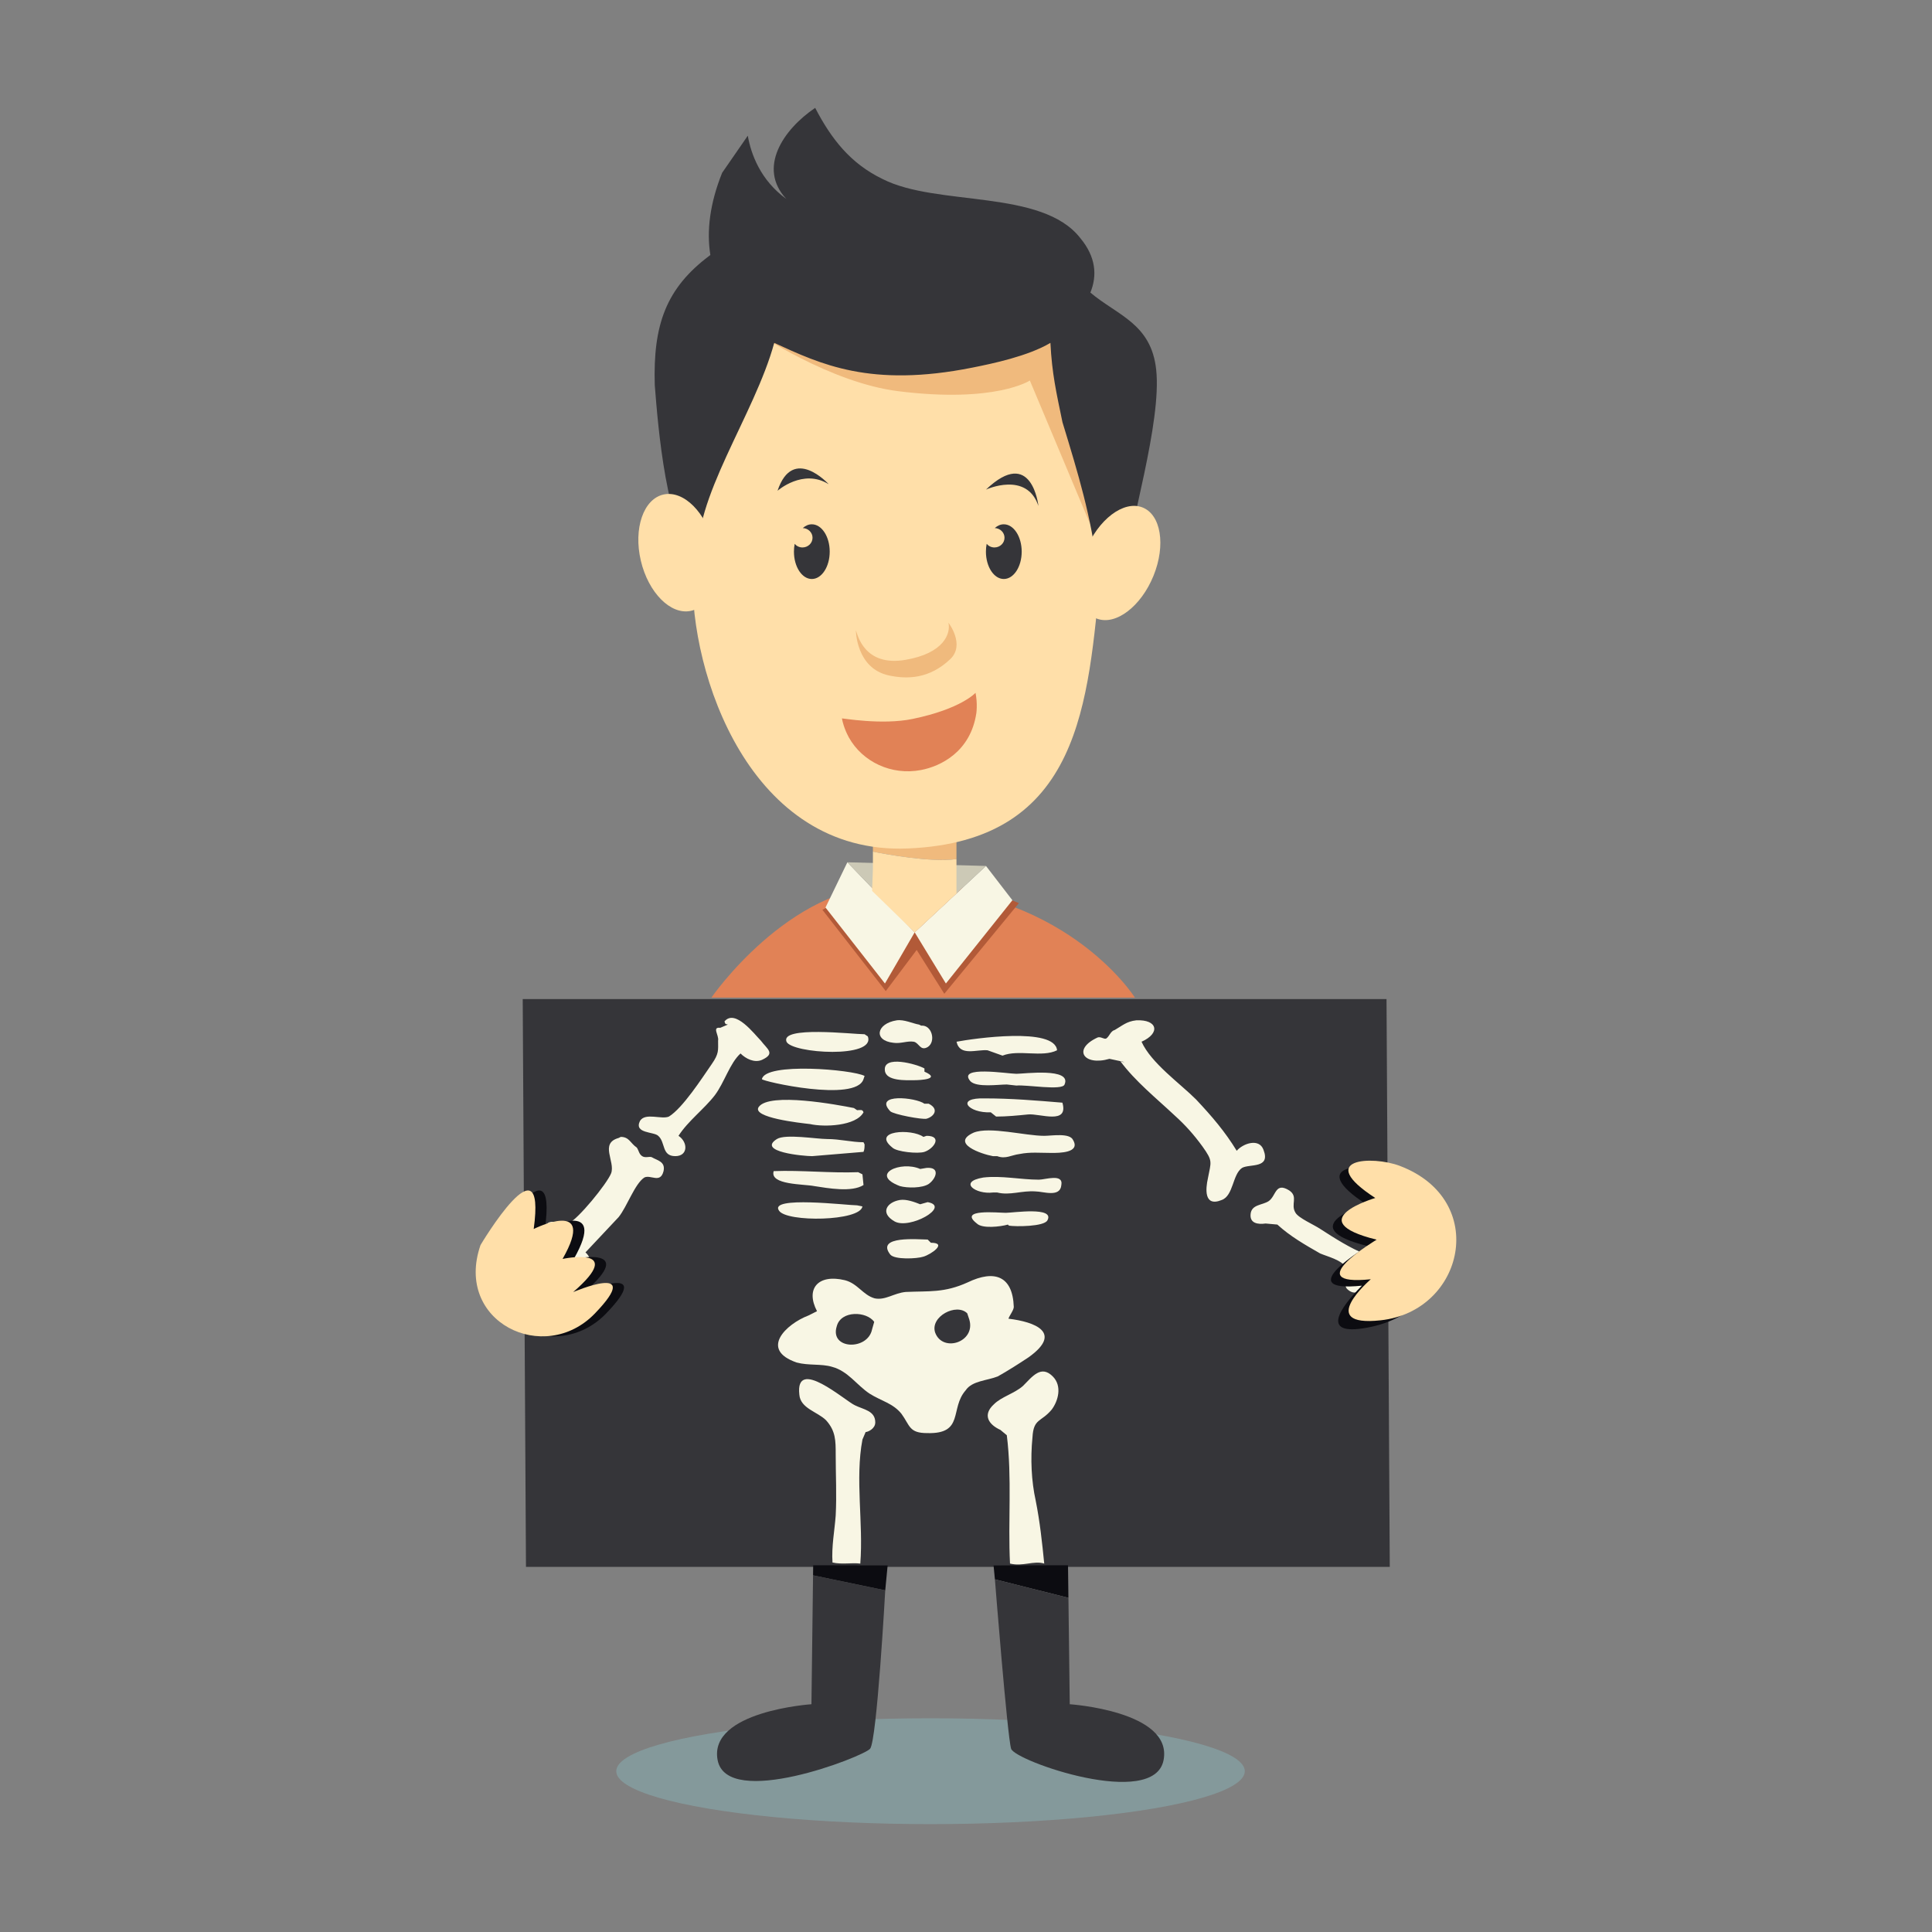 <svg version="1.2" baseProfile="tiny" xmlns="http://www.w3.org/2000/svg" viewBox="0 0 205 205"><rect x="0" y="0" width="205" height="205" fill="#808080" stroke="none"/><g><path fill="#353539" d="M55.464 106.01h91.656l.345 60.25h-91.655z"/><g><path fill="#353539" d="M100.52 109.689"/><path fill="#F8F6E4" d="M97.525 108.719c-.681-.114-1.588-.568-2.383-.454-2.156.34-2.496 2.156-.34 2.383.794.114 1.475-.227 2.156-.113.567.113.681 1.021 1.475.567.908-.567.454-2.383-.681-2.269l-.227-.114zM98.092 113.371c-.794-.454-4.425-1.475-4.198.227.113 1.135 2.269 1.021 3.063 1.021.681 0 2.95-.113 1.134-.908v-.34zM98.092 117.116c-.908-.681-5.446-1.134-3.631.794.34.34 3.404.908 3.858.794.794-.227 1.362-1.021.227-1.589h-.454zM97.979 120.633c-1.249-.908-5.56-.681-3.291 1.135.454.454 2.723.681 3.404.454 1.021-.341 1.929-1.702.227-1.702l-.34.113zM97.639 124.037c-2.042-.908-5.446.567-2.156 1.815.794.227 2.383.227 3.064-.227.794-.567 1.248-1.815-.227-1.702l-.681.114zM97.639 127.782c-.568-.227-1.475-.567-2.156-.454-1.362.227-2.156 1.362-.567 2.27 1.589.908 6.014-1.589 3.517-2.042l-.794.226zM98.433 131.526c-.908 0-5.559-.454-3.971 1.588.454.568 2.837.454 3.517.227.794-.227 2.61-1.475.794-1.475l-.34-.34zM86.691 139.128c-1.248-2.383.113-3.971 2.951-3.29 1.361.34 1.929 1.588 3.176 1.929 1.135.227 2.042-.567 3.291-.681 2.496-.113 4.085.114 6.581-1.021 2.837-1.361 4.766-.681 4.88 2.61 0 .34-.454.908-.567 1.248 2.836.34 5.787 1.475 2.155 4.085-1.021.681-2.269 1.475-3.29 2.042-1.135.454-2.723.454-3.404 1.475-1.702 1.929-.114 4.652-4.085 4.538-1.929 0-1.816-.794-2.723-2.042-.908-1.134-2.156-1.362-3.404-2.156-1.361-.908-2.269-2.383-3.971-2.836-1.135-.34-2.496-.114-3.744-.454-3.972-1.362-1.135-4.085 1.248-4.992l.906-.455z"/><path fill="#353539" d="M92.76 140.263c-.794-1.135-3.518-1.248-3.971.454-.794 2.496 3.29 2.61 3.744.34l.227-.794zM102.631 139.355c-1.135-1.134-3.971.341-3.404 2.043.794 2.155 4.312 1.021 3.631-1.362l-.227-.681z"/><path fill="#F8F6E4" d="M91.852 151.95c.227 0 1.021-.34 1.021-1.021 0-1.248-1.249-1.362-2.156-1.815-1.021-.454-6.354-5.219-5.901-1.135.113 1.475 1.929 1.815 2.837 2.723 1.021 1.135 1.021 2.156 1.021 3.631 0 2.156.114 4.312 0 6.468-.113 1.589-.454 3.291-.34 4.993 1.021.227 2.042 0 2.95.113.34-4.312-.567-8.964.228-13.162l.34-.795zM106.149 151.723c-1.248-.567-1.929-1.588-.681-2.723.794-.794 2.155-1.134 3.064-1.929 1.021-1.021 1.929-2.27 3.176-1.021 1.021 1.021.568 2.61-.113 3.517-1.135 1.362-1.929.908-2.042 2.95-.227 2.269-.113 4.652.34 6.694.453 2.269.681 4.425.908 6.695-1.135-.341-2.245.34-3.631 0-.227-4.539.227-9.077-.34-13.616l-.681-.567zM77.215 108.719c-.114-.114-.227.114-.34-.34 1.134-1.362 3.176 1.362 3.857 2.042.681.908 1.589 1.362.113 2.042-.794.34-1.702-.114-2.269-.681-1.135 1.021-1.702 3.063-2.723 4.425-1.135 1.475-2.837 2.723-3.858 4.312 1.021.681 1.021 2.156-.34 2.156-1.475 0-1.021-1.476-1.815-2.156-.453-.453-2.61-.227-1.929-1.588.567-.908 2.269-.114 3.064-.454 1.475-.908 3.517-4.085 4.539-5.56.794-1.135.681-1.475.681-2.496.113-.567-.681-1.475.227-1.362l.793-.34zM65.868 120.633c.908 0 1.021.681 1.702 1.135.227.34.227.681.567.908.34.227.794 0 1.021.113.568.34 1.475.453 1.249 1.475-.34 1.361-1.361.34-2.042.681-1.021.681-1.815 3.064-2.723 4.199l-3.518 3.744c.908.794.681 2.27-.567 1.702-.794-.454-.794-1.929-1.362-2.496-.681-.454-2.496-.227-2.383-1.589.113-1.589 1.815-.454 2.496-.681 1.021-.454 4.085-4.199 4.539-5.333.454-1.249-1.248-3.177.794-3.744l.227-.114zM117.722 112.35c-2.723.794-3.972-1.021-1.249-2.269.34-.114.681.227.908.113.341-.227.453-.794.908-.908.794-.454 1.248-.908 2.269-1.021 2.27-.113 2.61 1.362.568 2.27 1.021 2.269 4.085 4.425 5.787 6.127 1.702 1.815 3.064 3.404 4.312 5.446.681-.794 2.383-1.362 2.837-.113.794 2.042-1.475 1.475-2.27 1.929-1.021.681-.908 2.95-2.155 3.404-1.929.794-1.702-1.248-1.475-2.269.34-1.816.567-1.816-.567-3.404-.908-1.248-1.816-2.27-2.951-3.291-1.929-1.815-4.198-3.631-5.787-5.787.114.113.34.113.454.113l-1.589-.34zM134.288 129.824c-.794.113-1.702 0-1.588-1.021.113-1.021 1.248-.908 1.929-1.362.794-.568.681-2.042 2.156-1.135 1.021.681.113 1.475.681 2.383.34.568 1.929 1.248 2.61 1.702 1.588 1.021 3.177 2.043 4.879 2.723.34-.567 1.248-1.362 1.929-.908 1.248.794-.341 1.589-.795 2.042-.227.34-.681.113-1.021.567-.227.454.114 1.021-.113 1.362-.34.681-1.135 1.475-2.042.567-.454-.567.227-1.588-.114-2.269-.454-.794-1.929-1.135-2.723-1.475-1.588-.908-3.177-1.815-4.539-3.064l-1.249-.112zM91.738 109.741c-1.248 0-8.964-.908-8.283.794.568 1.248 9.531 1.815 8.624-.568l-.341-.226zM91.738 114.166c-1.248-.681-10.552-1.475-10.893.34 0 .227 9.985 2.496 10.779 0l.114-.34zM90.604 117.57c-1.702-.34-8.964-1.702-10.098-.114-.794 1.135 4.425 1.702 5.446 1.816 1.475.34 4.879.227 5.673-1.248-.113-.34-.34-.227-.681-.227l-.34-.227zM91.624 121.2c-1.248 0-2.496-.34-3.857-.34-1.135 0-4.425-.567-5.334 0-2.155 1.362 2.837 1.816 3.744 1.816l5.446-.454c.114-.227.114-.567.114-.794l-.113-.228zM91.058 124.378c-2.95.113-6.014-.227-8.964-.113-.453 1.475 3.178 1.361 4.312 1.589 1.474.227 3.971.681 5.219-.113l-.113-1.135-.454-.228zM90.944 127.895c-1.021 0-9.417-1.021-8.283.567.794 1.248 8.623 1.135 8.85-.454l-.567-.113zM104.787 111.443c-1.135-.114-2.951.681-3.291-.908 1.815-.341 10.439-1.589 10.666.908-1.588.794-4.085-.114-5.787.567l-1.588-.567zM106.83 115.073c-.908 0-3.178.34-3.858-.34-1.475-1.702 3.971-.794 4.879-.794.794 0 5.9-.681 5.106 1.134-.227.681-4.085 0-5.106.113l-1.021-.113zM105.128 118.024c-2.383.113-3.858-1.589-.568-1.476 2.723 0 5.446.227 8.17.454.681 2.383-2.383 1.134-3.631 1.248-1.135.114-2.269.227-3.404.227l-.567-.453zM105.354 122.676c-1.248-.227-4.539-1.362-2.042-2.496 1.702-.681 5.446.34 7.489.34.794 0 2.723-.34 3.064.454.794 1.361-1.475 1.361-2.269 1.361-1.249 0-2.27-.113-3.404.114-.908.113-1.475.567-2.383.227h-.455zM105.354 126.534c-1.815.227-3.744-1.135-1.021-1.589 1.929-.227 3.971.227 5.901.227.681 0 2.609-.681 2.383.567-.114 1.362-1.929.681-2.723.681-1.475-.114-2.723.454-4.085.113h-.455zM106.943 129.938c-.794.227-2.723.453-3.291-.114-2.042-1.588 2.269-1.135 3.064-1.135.794 0 5.22-.681 4.425.794-.34.681-3.404.681-4.085.567l-.113-.112z"/></g><g><path fill="#0C0C11" d="M52.18 132.107s7.019-11.801 5.642-1.702c0 0 6.808-3.404 3.064 3.177 0 0 6.901-1.475 1.124 3.518 0 0 7.663-3.29 2.305 2.269-5.358 5.56-14.972.908-12.135-7.262z"/><path fill="#FFDFA9" d="M50.988 132.107s7.019-11.801 5.643-1.702c0 0 6.808-3.404 3.063 3.177 0 0 6.901-1.475 1.124 3.518 0 0 7.664-3.29 2.305 2.269-5.358 5.56-14.971.908-12.135-7.262z"/></g><g><path fill="#0C0C11" d="M147.597 124.391c-2.948-1.123-9.077-.794-2.61 3.404 0 0-8.112 2.383.142 4.425 0 0-8.358 4.992-.62 4.199-2.262 2.274-4.736 5.608 1.045 4.356 8.658-1.874 11.574-12.753 2.043-16.384z"/><path fill="#FFDFA9" d="M148.538 123.711c-2.948-1.123-9.077-.794-2.609 3.404 0 0-8.112 2.383.142 4.425 0 0-8.358 4.992-.619 4.198 0 0-5.931 5.107 1.044 4.356 8.85-.952 11.574-12.753 2.042-16.383z"/></g></g><g><ellipse fill="#84999B" cx="98.736" cy="187.938" rx="33.346" ry="5.616"/><path fill="#353539" d="M86.101 180.832s-10.932.73-9.958 5.915c.991 5.276 15.454-.34 16.18-1.191.726-.851 1.608-16.809 1.608-16.809l-7.66-1.592-.17 13.677z"/><path fill="#0C0C11" d="M86.285 166.086l-.014 1.068 7.661 1.592.252-2.642zM113.325 166.086l-7.9.018.141 1.477 7.802 1.96z"/><path fill="#353539" d="M113.509 180.832l-.141-11.29-7.801-1.96s1.319 16.669 1.72 17.974c.401 1.305 15.189 6.468 16.18 1.191.973-5.186-9.958-5.915-9.958-5.915z"/><path fill="#E18256" d="M75.488 105.85s8.169-11.864 18.951-11.914c18.391-.085 25.939 11.849 25.981 11.914h-44.932z"/><path fill="#B25A38" d="M87.261 96.538l6.725 8.625 3.281-4.367 2.931 4.652 7.917-9.621s-10.502-4.804-20.854.711z"/><path fill="#F8F6E4" d="M89.913 91.495l7.142 7.433-3.156 5.43-6.307-8.064zM97.055 98.928l7.566-7.044 2.802 3.639-7.057 8.835z"/><path fill="#CCC9B6" d="M89.913 91.495l14.708.389-7.566 7.044z"/><path fill="#F0BA7D" d="M101.488 91.156v-1.872h-8.865v1.083c1.499.3 6.149 1.154 8.865.789z"/><path fill="#FFDFA9" d="M92.622 90.366v1.86l-.085 2.305 4.518 4.397 4.433-4.127v-3.646c-2.716.366-7.366-.488-8.866-.789z"/></g><g><g><path fill="#FFDFA9" d="M80.305 32.939c-6.127 6.562-6.468 18.374-6.808 27.889-.316 10.649 6.06 29.878 22.807 29.202 18.531-.748 19.115-15.708 20.477-29.16 1.362-14.765-.393-28.916-17.754-33.181-6.808-1.64-10.212 0-16.68 2.625l-2.042 2.625z"/><path fill="#F0BA7D" d="M80.228 35.268s7.811 5.334 15.088 6.242c10.329 1.289 13.96-1.135 13.96-1.135l6.405 15.257-2.32-23.768-33.133 3.404z"/><g fill="#353539"><path d="M86.141 55.632c-.35 0-.677.147-.958.4.573.019 1.033.47 1.033 1.027 0 .569-.478 1.03-1.069 1.03-.334 0-.629-.151-.825-.383-.051.262-.079.54-.079.828 0 1.603.85 2.902 1.898 2.902s1.898-1.299 1.898-2.902c0-1.603-.85-2.902-1.898-2.902zM82.504 52.072s2.714-2.393 5.429-.691c-.001 0-3.797-4.198-5.429.691zM106.512 55.632c-.35 0-.677.147-.958.4.573.019 1.033.47 1.033 1.027 0 .569-.478 1.03-1.069 1.03-.334 0-.629-.151-.825-.383-.051.262-.079.54-.079.828 0 1.603.85 2.902 1.898 2.902s1.898-1.299 1.898-2.902c0-1.603-.85-2.902-1.898-2.902zM104.621 51.949s4.314-1.989 5.562 1.729c0-.001-.681-6.381-5.562-1.729z"/></g><path fill="#F0BA7D" d="M90.816 66.872c.169.477.9 3.883 5.245 3.146 4.131-.701 4.829-2.821 4.576-3.943 0 0 1.812 2.333.185 3.872-2.213 2.093-4.55 2.138-6.485 1.727-3.521-.748-3.521-4.802-3.521-4.802z"/><path fill="#E18256" d="M103.512 73.517c-.003-.016-1.475 1.692-6.689 2.77-3.243.67-7.495-.092-7.489-.061.092.481.237.938.422 1.371l.098.218.21.422c1.439 2.585 4.5 4.072 7.664 3.468 2.075-.396 5.264-1.929 5.872-6.054l.024-.242.016-.339c.014-.491-.024-1.008-.128-1.553z"/></g><g><path fill="#353539" d="M122.68 39.226c-.527-4.896-4.098-5.746-6.984-8.182.745-1.813.585-3.79-1.061-5.773-4.085-5.25-15.205-3.325-20.991-6.278-3.404-1.641-5.446-4.265-7.148-7.547-3.404 2.297-6.127 6.379-3.064 9.66-2.723-1.969-3.744-4.739-4.085-6.707l-2.723 3.937c-1.293 3.225-1.666 6.15-1.249 8.723-4.751 3.516-6.087 7.464-5.899 13.807.34 4.265 1.191 15.531 4.595 18.812-.63-6.739 5.988-15.604 8.081-23.296 4.894 2.241 10.172 4.792 21.023 2.625 2.107-.421 5.892-1.207 8.283-2.625.162 3.261.63 5.282 1.278 8.418 1.702 5.578 3.034 9.956 3.714 15.535l2.723.984c.681-5.578 4.108-16.506 3.507-22.093z"/><path fill="#FFDFA9" d="M122.395 61.096c-1.325 3.262-4.009 5.299-5.995 4.549-1.986-.749-2.522-4.002-1.197-7.264 1.325-3.262 4.01-5.299 5.995-4.55 1.987.751 2.523 4.003 1.197 7.265zM75.73 57.802c.799 3.409-.285 6.55-2.421 7.015-2.136.465-4.515-1.922-5.314-5.331-.799-3.41.284-6.551 2.42-7.016 2.137-.464 4.517 1.922 5.315 5.332z"/></g></g></svg>